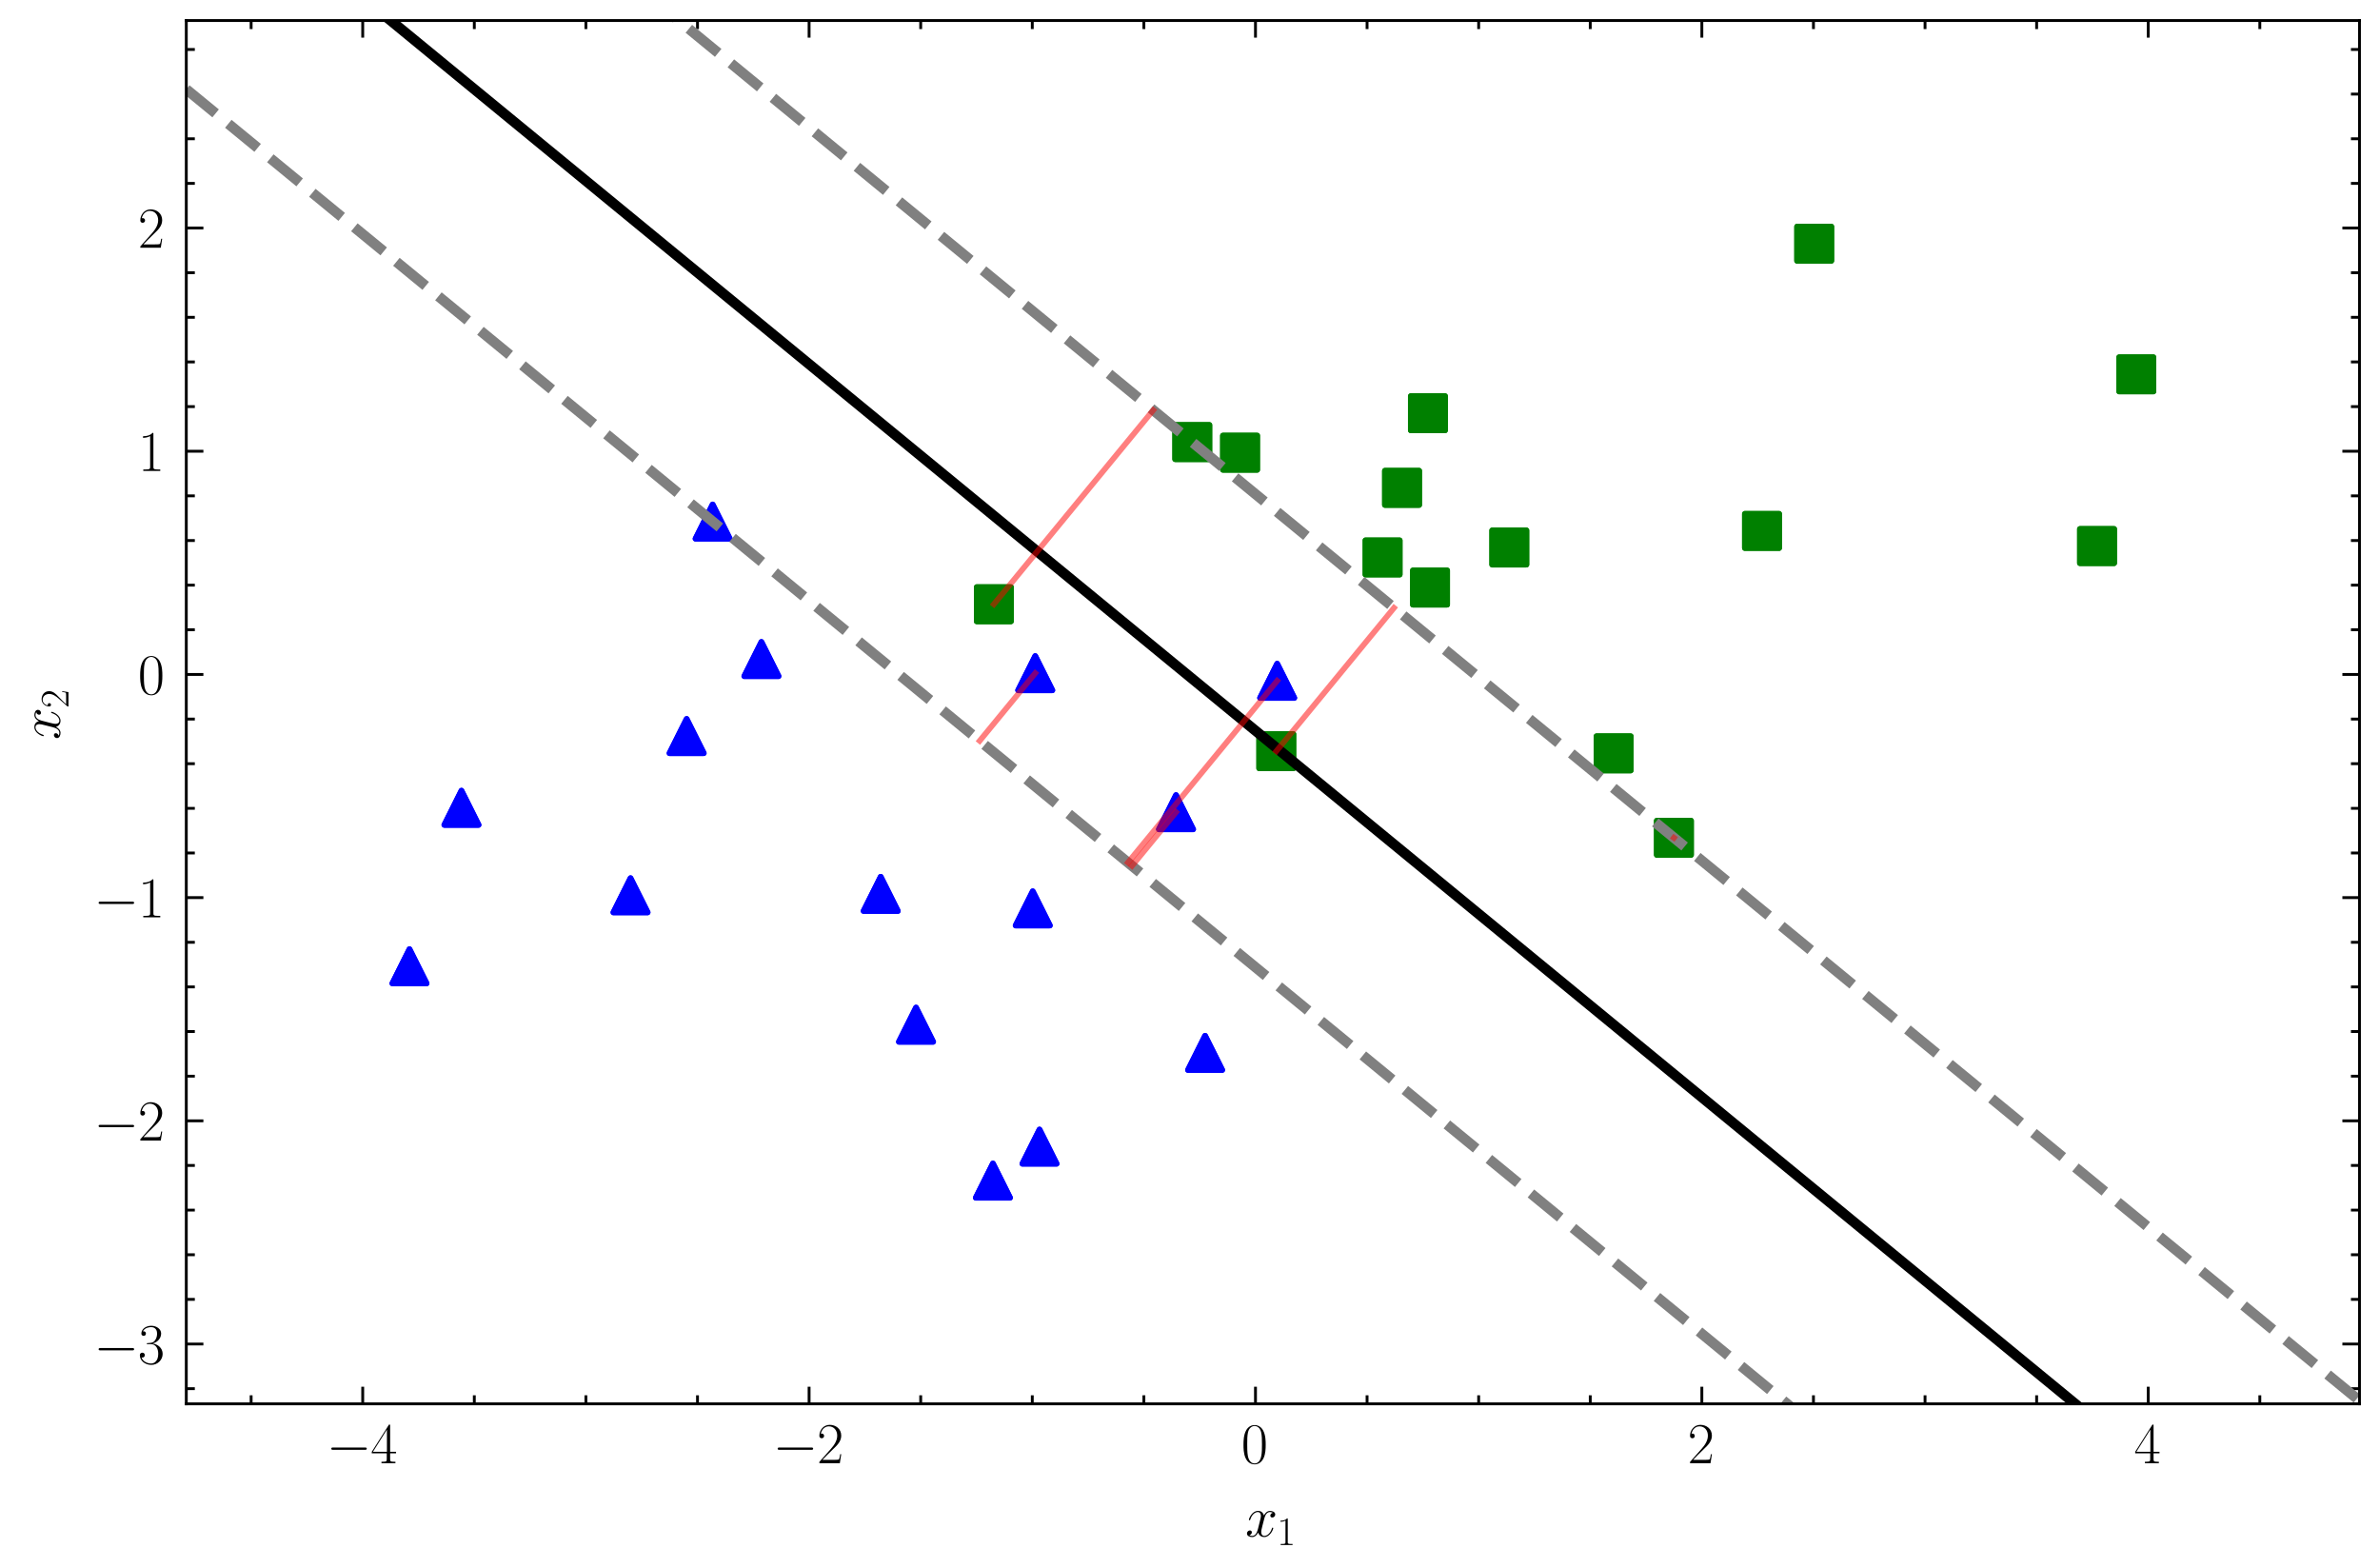 <?xml version="1.0" encoding="utf-8" standalone="no"?>
<!DOCTYPE svg PUBLIC "-//W3C//DTD SVG 1.1//EN"
  "http://www.w3.org/Graphics/SVG/1.1/DTD/svg11.dtd">
<svg xmlns:xlink="http://www.w3.org/1999/xlink" width="417.6pt" height="275.121pt" viewBox="0 0 417.6 275.121" xmlns="http://www.w3.org/2000/svg" version="1.1">
 <defs>
  <style type="text/css">*{stroke-linejoin: round; stroke-linecap: butt}</style>
 </defs>
 <g id="figure_1">
  <g id="patch_1">
   <path d="M 0 275.121 
L 417.6 275.121 
L 417.6 0 
L 0 0 
z
" style="fill: #ffffff"/>
  </g>
  <g id="axes_1">
   <g id="patch_2">
    <path d="M 32.686 246.309 
L 414 246.309 
L 414 3.6 
L 32.686 3.6 
z
" style="fill: #ffffff"/>
   </g>
   <g id="PathCollection_1">
    <defs>
     <path id="m9a7b02ce6c" d="M -3 3 
L 3 3 
L 3 -3 
L -3 -3 
z
" style="stroke: #008000"/>
    </defs>
    <g clip-path="url(#pd313329c5a)">
     <use xlink:href="#m9a7b02ce6c" x="309.165" y="93.155" style="fill: #008000; stroke: #008000"/>
     <use xlink:href="#m9a7b02ce6c" x="318.325" y="42.761" style="fill: #008000; stroke: #008000"/>
     <use xlink:href="#m9a7b02ce6c" x="264.825" y="96.064" style="fill: #008000; stroke: #008000"/>
     <use xlink:href="#m9a7b02ce6c" x="374.839" y="65.682" style="fill: #008000; stroke: #008000"/>
     <use xlink:href="#m9a7b02ce6c" x="250.548" y="72.503" style="fill: #008000; stroke: #008000"/>
     <use xlink:href="#m9a7b02ce6c" x="250.916" y="103.089" style="fill: #008000; stroke: #008000"/>
     <use xlink:href="#m9a7b02ce6c" x="293.71" y="146.999" style="fill: #008000; stroke: #008000"/>
     <use xlink:href="#m9a7b02ce6c" x="174.382" y="106.018" style="fill: #008000; stroke: #008000"/>
     <use xlink:href="#m9a7b02ce6c" x="217.584" y="79.429" style="fill: #008000; stroke: #008000"/>
     <use xlink:href="#m9a7b02ce6c" x="223.942" y="131.802" style="fill: #008000; stroke: #008000"/>
     <use xlink:href="#m9a7b02ce6c" x="367.949" y="95.81" style="fill: #008000; stroke: #008000"/>
     <use xlink:href="#m9a7b02ce6c" x="283.127" y="132.18" style="fill: #008000; stroke: #008000"/>
     <use xlink:href="#m9a7b02ce6c" x="246.004" y="85.596" style="fill: #008000; stroke: #008000"/>
     <use xlink:href="#m9a7b02ce6c" x="209.201" y="77.565" style="fill: #008000; stroke: #008000"/>
     <use xlink:href="#m9a7b02ce6c" x="242.591" y="97.809" style="fill: #008000; stroke: #008000"/>
    </g>
   </g>
   <g id="PathCollection_2">
    <defs>
     <path id="mfb7d7a7ef0" d="M 0 -3 
L -3 3 
L 3 3 
z
" style="stroke: #0000ff"/>
    </defs>
    <g clip-path="url(#pd313329c5a)">
     <use xlink:href="#mfb7d7a7ef0" x="125.042" y="91.516" style="fill: #0000ff; stroke: #0000ff"/>
     <use xlink:href="#mfb7d7a7ef0" x="160.728" y="179.788" style="fill: #0000ff; stroke: #0000ff"/>
     <use xlink:href="#mfb7d7a7ef0" x="211.449" y="184.736" style="fill: #0000ff; stroke: #0000ff"/>
     <use xlink:href="#mfb7d7a7ef0" x="174.218" y="207.148" style="fill: #0000ff; stroke: #0000ff"/>
     <use xlink:href="#mfb7d7a7ef0" x="80.968" y="141.731" style="fill: #0000ff; stroke: #0000ff"/>
     <use xlink:href="#mfb7d7a7ef0" x="206.348" y="142.505" style="fill: #0000ff; stroke: #0000ff"/>
     <use xlink:href="#mfb7d7a7ef0" x="154.53" y="156.837" style="fill: #0000ff; stroke: #0000ff"/>
     <use xlink:href="#mfb7d7a7ef0" x="71.847" y="169.539" style="fill: #0000ff; stroke: #0000ff"/>
     <use xlink:href="#mfb7d7a7ef0" x="133.6" y="115.636" style="fill: #0000ff; stroke: #0000ff"/>
     <use xlink:href="#mfb7d7a7ef0" x="182.393" y="201.183" style="fill: #0000ff; stroke: #0000ff"/>
     <use xlink:href="#mfb7d7a7ef0" x="181.208" y="159.384" style="fill: #0000ff; stroke: #0000ff"/>
     <use xlink:href="#mfb7d7a7ef0" x="120.479" y="129.148" style="fill: #0000ff; stroke: #0000ff"/>
     <use xlink:href="#mfb7d7a7ef0" x="224.096" y="119.453" style="fill: #0000ff; stroke: #0000ff"/>
     <use xlink:href="#mfb7d7a7ef0" x="110.633" y="157.083" style="fill: #0000ff; stroke: #0000ff"/>
     <use xlink:href="#mfb7d7a7ef0" x="181.644" y="118.111" style="fill: #0000ff; stroke: #0000ff"/>
    </g>
   </g>
   <g id="PathCollection_3">
    <g clip-path="url(#pd313329c5a)">
     <use xlink:href="#m9a7b02ce6c" x="309.165" y="93.155" style="fill: #008000; stroke: #008000"/>
     <use xlink:href="#m9a7b02ce6c" x="318.325" y="42.761" style="fill: #008000; stroke: #008000"/>
     <use xlink:href="#m9a7b02ce6c" x="264.825" y="96.064" style="fill: #008000; stroke: #008000"/>
     <use xlink:href="#m9a7b02ce6c" x="374.839" y="65.682" style="fill: #008000; stroke: #008000"/>
     <use xlink:href="#m9a7b02ce6c" x="250.548" y="72.503" style="fill: #008000; stroke: #008000"/>
     <use xlink:href="#m9a7b02ce6c" x="250.916" y="103.089" style="fill: #008000; stroke: #008000"/>
     <use xlink:href="#m9a7b02ce6c" x="293.71" y="146.999" style="fill: #008000; stroke: #008000"/>
     <use xlink:href="#m9a7b02ce6c" x="174.382" y="106.018" style="fill: #008000; stroke: #008000"/>
     <use xlink:href="#m9a7b02ce6c" x="217.584" y="79.429" style="fill: #008000; stroke: #008000"/>
     <use xlink:href="#m9a7b02ce6c" x="223.942" y="131.802" style="fill: #008000; stroke: #008000"/>
     <use xlink:href="#m9a7b02ce6c" x="367.949" y="95.81" style="fill: #008000; stroke: #008000"/>
     <use xlink:href="#m9a7b02ce6c" x="283.127" y="132.18" style="fill: #008000; stroke: #008000"/>
     <use xlink:href="#m9a7b02ce6c" x="246.004" y="85.596" style="fill: #008000; stroke: #008000"/>
     <use xlink:href="#m9a7b02ce6c" x="209.201" y="77.565" style="fill: #008000; stroke: #008000"/>
     <use xlink:href="#m9a7b02ce6c" x="242.591" y="97.809" style="fill: #008000; stroke: #008000"/>
    </g>
   </g>
   <g id="PathCollection_4">
    <g clip-path="url(#pd313329c5a)">
     <use xlink:href="#mfb7d7a7ef0" x="125.042" y="91.516" style="fill: #0000ff; stroke: #0000ff"/>
     <use xlink:href="#mfb7d7a7ef0" x="160.728" y="179.788" style="fill: #0000ff; stroke: #0000ff"/>
     <use xlink:href="#mfb7d7a7ef0" x="211.449" y="184.736" style="fill: #0000ff; stroke: #0000ff"/>
     <use xlink:href="#mfb7d7a7ef0" x="174.218" y="207.148" style="fill: #0000ff; stroke: #0000ff"/>
     <use xlink:href="#mfb7d7a7ef0" x="80.968" y="141.731" style="fill: #0000ff; stroke: #0000ff"/>
     <use xlink:href="#mfb7d7a7ef0" x="206.348" y="142.505" style="fill: #0000ff; stroke: #0000ff"/>
     <use xlink:href="#mfb7d7a7ef0" x="154.53" y="156.837" style="fill: #0000ff; stroke: #0000ff"/>
     <use xlink:href="#mfb7d7a7ef0" x="71.847" y="169.539" style="fill: #0000ff; stroke: #0000ff"/>
     <use xlink:href="#mfb7d7a7ef0" x="133.6" y="115.636" style="fill: #0000ff; stroke: #0000ff"/>
     <use xlink:href="#mfb7d7a7ef0" x="182.393" y="201.183" style="fill: #0000ff; stroke: #0000ff"/>
     <use xlink:href="#mfb7d7a7ef0" x="181.208" y="159.384" style="fill: #0000ff; stroke: #0000ff"/>
     <use xlink:href="#mfb7d7a7ef0" x="120.479" y="129.148" style="fill: #0000ff; stroke: #0000ff"/>
     <use xlink:href="#mfb7d7a7ef0" x="224.096" y="119.453" style="fill: #0000ff; stroke: #0000ff"/>
     <use xlink:href="#mfb7d7a7ef0" x="110.633" y="157.083" style="fill: #0000ff; stroke: #0000ff"/>
     <use xlink:href="#mfb7d7a7ef0" x="181.644" y="118.111" style="fill: #0000ff; stroke: #0000ff"/>
    </g>
   </g>
   <g id="matplotlib.axis_1">
    <g id="xtick_1">
     <g id="line2d_1">
      <defs>
       <path id="m706eb0a43e" d="M 0 0 
L 0 -3 
" style="stroke: #000000; stroke-width: 0.5"/>
      </defs>
      <g>
       <use xlink:href="#m706eb0a43e" x="63.643" y="246.309" style="stroke: #000000; stroke-width: 0.5"/>
      </g>
     </g>
     <g id="line2d_2">
      <defs>
       <path id="m7cd0681e5d" d="M 0 0 
L 0 3 
" style="stroke: #000000; stroke-width: 0.5"/>
      </defs>
      <g>
       <use xlink:href="#m7cd0681e5d" x="63.643" y="3.6" style="stroke: #000000; stroke-width: 0.5"/>
      </g>
     </g>
     <g id="text_1">
      <!-- $\mathdefault{−4}$ -->
      <g transform="translate(57.278 256.728) scale(0.1 -0.1)">
       <defs>
        <path id="CMSY10-0" d="M 4218 1472 
C 4326 1472 4442 1472 4442 1600 
C 4442 1728 4326 1728 4218 1728 
L 755 1728 
C 646 1728 531 1728 531 1600 
C 531 1472 646 1472 755 1472 
L 4218 1472 
z
" transform="scale(0.016)"/>
        <path id="CMR17-34" d="M 2150 4122 
C 2150 4256 2144 4256 2029 4256 
L 128 1254 
L 128 1088 
L 1779 1088 
L 1779 457 
C 1779 224 1766 160 1318 160 
L 1197 160 
L 1197 0 
C 1402 0 1747 0 1965 0 
C 2182 0 2528 0 2733 0 
L 2733 160 
L 2611 160 
C 2163 160 2150 224 2150 457 
L 2150 1088 
L 2803 1088 
L 2803 1254 
L 2150 1254 
L 2150 4122 
z
M 1798 3703 
L 1798 1254 
L 256 1254 
L 1798 3703 
z
" transform="scale(0.016)"/>
       </defs>
       <use xlink:href="#CMSY10-0" transform="scale(0.996)"/>
       <use xlink:href="#CMR17-34" transform="translate(77.487 0) scale(0.996)"/>
      </g>
     </g>
    </g>
    <g id="xtick_2">
     <g id="line2d_3">
      <g>
       <use xlink:href="#m706eb0a43e" x="141.966" y="246.309" style="stroke: #000000; stroke-width: 0.5"/>
      </g>
     </g>
     <g id="line2d_4">
      <g>
       <use xlink:href="#m7cd0681e5d" x="141.966" y="3.6" style="stroke: #000000; stroke-width: 0.5"/>
      </g>
     </g>
     <g id="text_2">
      <!-- $\mathdefault{−2}$ -->
      <g transform="translate(135.601 256.728) scale(0.1 -0.1)">
       <defs>
        <path id="CMR17-32" d="M 2669 989 
L 2554 989 
C 2490 536 2438 459 2413 420 
C 2381 369 1920 369 1830 369 
L 602 369 
C 832 619 1280 1072 1824 1597 
C 2214 1967 2669 2402 2669 3035 
C 2669 3790 2067 4224 1395 4224 
C 691 4224 262 3604 262 3030 
C 262 2780 448 2748 525 2748 
C 589 2748 781 2787 781 3010 
C 781 3207 614 3264 525 3264 
C 486 3264 448 3258 422 3245 
C 544 3790 915 4058 1306 4058 
C 1862 4058 2227 3617 2227 3035 
C 2227 2479 1901 2000 1536 1584 
L 262 146 
L 262 0 
L 2515 0 
L 2669 989 
z
" transform="scale(0.016)"/>
       </defs>
       <use xlink:href="#CMSY10-0" transform="scale(0.996)"/>
       <use xlink:href="#CMR17-32" transform="translate(77.487 0) scale(0.996)"/>
      </g>
     </g>
    </g>
    <g id="xtick_3">
     <g id="line2d_5">
      <g>
       <use xlink:href="#m706eb0a43e" x="220.289" y="246.309" style="stroke: #000000; stroke-width: 0.5"/>
      </g>
     </g>
     <g id="line2d_6">
      <g>
       <use xlink:href="#m7cd0681e5d" x="220.289" y="3.6" style="stroke: #000000; stroke-width: 0.5"/>
      </g>
     </g>
     <g id="text_3">
      <!-- $\mathdefault{0}$ -->
      <g transform="translate(217.798 256.728) scale(0.1 -0.1)">
       <defs>
        <path id="CMR17-30" d="M 2688 2025 
C 2688 2416 2682 3080 2413 3591 
C 2176 4039 1798 4198 1466 4198 
C 1158 4198 768 4058 525 3597 
C 269 3118 243 2524 243 2025 
C 243 1661 250 1106 448 619 
C 723 -39 1216 -128 1466 -128 
C 1760 -128 2208 -7 2470 600 
C 2662 1042 2688 1559 2688 2025 
z
M 1466 -26 
C 1056 -26 813 325 723 812 
C 653 1188 653 1738 653 2096 
C 653 2588 653 2997 736 3387 
C 858 3929 1216 4096 1466 4096 
C 1728 4096 2067 3923 2189 3400 
C 2272 3036 2278 2607 2278 2096 
C 2278 1680 2278 1169 2202 792 
C 2067 95 1690 -26 1466 -26 
z
" transform="scale(0.016)"/>
       </defs>
       <use xlink:href="#CMR17-30" transform="scale(0.996)"/>
      </g>
     </g>
    </g>
    <g id="xtick_4">
     <g id="line2d_7">
      <g>
       <use xlink:href="#m706eb0a43e" x="298.611" y="246.309" style="stroke: #000000; stroke-width: 0.5"/>
      </g>
     </g>
     <g id="line2d_8">
      <g>
       <use xlink:href="#m7cd0681e5d" x="298.611" y="3.6" style="stroke: #000000; stroke-width: 0.5"/>
      </g>
     </g>
     <g id="text_4">
      <!-- $\mathdefault{2}$ -->
      <g transform="translate(296.12 256.728) scale(0.1 -0.1)">
       <use xlink:href="#CMR17-32" transform="scale(0.996)"/>
      </g>
     </g>
    </g>
    <g id="xtick_5">
     <g id="line2d_9">
      <g>
       <use xlink:href="#m706eb0a43e" x="376.934" y="246.309" style="stroke: #000000; stroke-width: 0.5"/>
      </g>
     </g>
     <g id="line2d_10">
      <g>
       <use xlink:href="#m7cd0681e5d" x="376.934" y="3.6" style="stroke: #000000; stroke-width: 0.5"/>
      </g>
     </g>
     <g id="text_5">
      <!-- $\mathdefault{4}$ -->
      <g transform="translate(374.443 256.728) scale(0.1 -0.1)">
       <use xlink:href="#CMR17-34" transform="scale(0.996)"/>
      </g>
     </g>
    </g>
    <g id="xtick_6">
     <g id="line2d_11">
      <defs>
       <path id="m7ff413f7b2" d="M 0 0 
L 0 -1.5 
" style="stroke: #000000; stroke-width: 0.5"/>
      </defs>
      <g>
       <use xlink:href="#m7ff413f7b2" x="44.063" y="246.309" style="stroke: #000000; stroke-width: 0.5"/>
      </g>
     </g>
     <g id="line2d_12">
      <defs>
       <path id="m5652f09e41" d="M 0 0 
L 0 1.5 
" style="stroke: #000000; stroke-width: 0.5"/>
      </defs>
      <g>
       <use xlink:href="#m5652f09e41" x="44.063" y="3.6" style="stroke: #000000; stroke-width: 0.5"/>
      </g>
     </g>
    </g>
    <g id="xtick_7">
     <g id="line2d_13">
      <g>
       <use xlink:href="#m7ff413f7b2" x="83.224" y="246.309" style="stroke: #000000; stroke-width: 0.5"/>
      </g>
     </g>
     <g id="line2d_14">
      <g>
       <use xlink:href="#m5652f09e41" x="83.224" y="3.6" style="stroke: #000000; stroke-width: 0.5"/>
      </g>
     </g>
    </g>
    <g id="xtick_8">
     <g id="line2d_15">
      <g>
       <use xlink:href="#m7ff413f7b2" x="102.805" y="246.309" style="stroke: #000000; stroke-width: 0.5"/>
      </g>
     </g>
     <g id="line2d_16">
      <g>
       <use xlink:href="#m5652f09e41" x="102.805" y="3.6" style="stroke: #000000; stroke-width: 0.5"/>
      </g>
     </g>
    </g>
    <g id="xtick_9">
     <g id="line2d_17">
      <g>
       <use xlink:href="#m7ff413f7b2" x="122.385" y="246.309" style="stroke: #000000; stroke-width: 0.5"/>
      </g>
     </g>
     <g id="line2d_18">
      <g>
       <use xlink:href="#m5652f09e41" x="122.385" y="3.6" style="stroke: #000000; stroke-width: 0.5"/>
      </g>
     </g>
    </g>
    <g id="xtick_10">
     <g id="line2d_19">
      <g>
       <use xlink:href="#m7ff413f7b2" x="161.547" y="246.309" style="stroke: #000000; stroke-width: 0.5"/>
      </g>
     </g>
     <g id="line2d_20">
      <g>
       <use xlink:href="#m5652f09e41" x="161.547" y="3.6" style="stroke: #000000; stroke-width: 0.5"/>
      </g>
     </g>
    </g>
    <g id="xtick_11">
     <g id="line2d_21">
      <g>
       <use xlink:href="#m7ff413f7b2" x="181.127" y="246.309" style="stroke: #000000; stroke-width: 0.5"/>
      </g>
     </g>
     <g id="line2d_22">
      <g>
       <use xlink:href="#m5652f09e41" x="181.127" y="3.6" style="stroke: #000000; stroke-width: 0.5"/>
      </g>
     </g>
    </g>
    <g id="xtick_12">
     <g id="line2d_23">
      <g>
       <use xlink:href="#m7ff413f7b2" x="200.708" y="246.309" style="stroke: #000000; stroke-width: 0.5"/>
      </g>
     </g>
     <g id="line2d_24">
      <g>
       <use xlink:href="#m5652f09e41" x="200.708" y="3.6" style="stroke: #000000; stroke-width: 0.5"/>
      </g>
     </g>
    </g>
    <g id="xtick_13">
     <g id="line2d_25">
      <g>
       <use xlink:href="#m7ff413f7b2" x="239.869" y="246.309" style="stroke: #000000; stroke-width: 0.5"/>
      </g>
     </g>
     <g id="line2d_26">
      <g>
       <use xlink:href="#m5652f09e41" x="239.869" y="3.6" style="stroke: #000000; stroke-width: 0.5"/>
      </g>
     </g>
    </g>
    <g id="xtick_14">
     <g id="line2d_27">
      <g>
       <use xlink:href="#m7ff413f7b2" x="259.45" y="246.309" style="stroke: #000000; stroke-width: 0.5"/>
      </g>
     </g>
     <g id="line2d_28">
      <g>
       <use xlink:href="#m5652f09e41" x="259.45" y="3.6" style="stroke: #000000; stroke-width: 0.5"/>
      </g>
     </g>
    </g>
    <g id="xtick_15">
     <g id="line2d_29">
      <g>
       <use xlink:href="#m7ff413f7b2" x="279.03" y="246.309" style="stroke: #000000; stroke-width: 0.5"/>
      </g>
     </g>
     <g id="line2d_30">
      <g>
       <use xlink:href="#m5652f09e41" x="279.03" y="3.6" style="stroke: #000000; stroke-width: 0.5"/>
      </g>
     </g>
    </g>
    <g id="xtick_16">
     <g id="line2d_31">
      <g>
       <use xlink:href="#m7ff413f7b2" x="318.192" y="246.309" style="stroke: #000000; stroke-width: 0.5"/>
      </g>
     </g>
     <g id="line2d_32">
      <g>
       <use xlink:href="#m5652f09e41" x="318.192" y="3.6" style="stroke: #000000; stroke-width: 0.5"/>
      </g>
     </g>
    </g>
    <g id="xtick_17">
     <g id="line2d_33">
      <g>
       <use xlink:href="#m7ff413f7b2" x="337.772" y="246.309" style="stroke: #000000; stroke-width: 0.5"/>
      </g>
     </g>
     <g id="line2d_34">
      <g>
       <use xlink:href="#m5652f09e41" x="337.772" y="3.6" style="stroke: #000000; stroke-width: 0.5"/>
      </g>
     </g>
    </g>
    <g id="xtick_18">
     <g id="line2d_35">
      <g>
       <use xlink:href="#m7ff413f7b2" x="357.353" y="246.309" style="stroke: #000000; stroke-width: 0.5"/>
      </g>
     </g>
     <g id="line2d_36">
      <g>
       <use xlink:href="#m5652f09e41" x="357.353" y="3.6" style="stroke: #000000; stroke-width: 0.5"/>
      </g>
     </g>
    </g>
    <g id="xtick_19">
     <g id="line2d_37">
      <g>
       <use xlink:href="#m7ff413f7b2" x="396.514" y="246.309" style="stroke: #000000; stroke-width: 0.5"/>
      </g>
     </g>
     <g id="line2d_38">
      <g>
       <use xlink:href="#m5652f09e41" x="396.514" y="3.6" style="stroke: #000000; stroke-width: 0.5"/>
      </g>
     </g>
    </g>
    <g id="text_6">
     <!-- $x_1$ -->
     <g transform="translate(218.51 269.584) scale(0.1 -0.1)">
      <defs>
       <path id="CMMI12-78" d="M 3034 2606 
C 2829 2567 2752 2414 2752 2293 
C 2752 2139 2874 2088 2963 2088 
C 3155 2088 3290 2254 3290 2427 
C 3290 2695 2982 2816 2714 2816 
C 2323 2816 2106 2433 2048 2312 
C 1901 2816 1504 2816 1389 2816 
C 736 2816 390 1980 390 1839 
C 390 1814 416 1782 461 1782 
C 512 1782 525 1820 538 1846 
C 755 2555 1184 2689 1370 2689 
C 1658 2689 1715 2420 1715 2267 
C 1715 2127 1677 1980 1600 1673 
L 1382 798 
C 1286 415 1101 64 762 64 
C 730 64 570 64 435 147 
C 666 192 717 383 717 460 
C 717 588 621 664 499 664 
C 346 664 179 530 179 326 
C 179 57 480 -64 755 -64 
C 1062 -64 1280 179 1414 441 
C 1517 64 1837 -64 2074 -64 
C 2726 -64 3072 773 3072 913 
C 3072 945 3046 971 3008 971 
C 2950 971 2944 939 2925 888 
C 2752 326 2381 64 2093 64 
C 1869 64 1747 230 1747 492 
C 1747 632 1773 734 1875 1156 
L 2099 2024 
C 2195 2408 2413 2689 2707 2689 
C 2720 2689 2899 2689 3034 2606 
z
" transform="scale(0.016)"/>
       <path id="CMR17-31" d="M 1702 4058 
C 1702 4192 1696 4192 1606 4192 
C 1357 3916 979 3827 621 3827 
C 602 3827 570 3827 563 3808 
C 557 3795 557 3782 557 3648 
C 755 3648 1088 3686 1344 3839 
L 1344 461 
C 1344 236 1331 160 781 160 
L 589 160 
L 589 0 
C 896 0 1216 0 1523 0 
C 1830 0 2150 0 2458 0 
L 2458 160 
L 2266 160 
C 1715 160 1702 230 1702 458 
L 1702 4058 
z
" transform="scale(0.016)"/>
      </defs>
      <use xlink:href="#CMMI12-78" transform="scale(0.996)"/>
      <use xlink:href="#CMR17-31" transform="translate(55.434 -14.944) scale(0.697)"/>
     </g>
    </g>
   </g>
   <g id="matplotlib.axis_2">
    <g id="ytick_1">
     <g id="line2d_39">
      <defs>
       <path id="mea4a9ff048" d="M 0 0 
L 3 0 
" style="stroke: #000000; stroke-width: 0.5"/>
      </defs>
      <g>
       <use xlink:href="#mea4a9ff048" x="32.686" y="235.816" style="stroke: #000000; stroke-width: 0.5"/>
      </g>
     </g>
     <g id="line2d_40">
      <defs>
       <path id="m850232710c" d="M 0 0 
L -3 0 
" style="stroke: #000000; stroke-width: 0.5"/>
      </defs>
      <g>
       <use xlink:href="#m850232710c" x="414" y="235.816" style="stroke: #000000; stroke-width: 0.5"/>
      </g>
     </g>
     <g id="text_7">
      <!-- $\mathdefault{−3}$ -->
      <g transform="translate(16.456 239.275) scale(0.1 -0.1)">
       <defs>
        <path id="CMR17-33" d="M 1414 2157 
C 1984 2157 2234 1662 2234 1090 
C 2234 320 1824 25 1453 25 
C 1114 25 563 194 390 693 
C 422 680 454 680 486 680 
C 640 680 755 782 755 948 
C 755 1133 614 1216 486 1216 
C 378 1216 211 1165 211 926 
C 211 335 787 -128 1466 -128 
C 2176 -128 2720 430 2720 1085 
C 2720 1707 2208 2157 1600 2227 
C 2086 2328 2554 2756 2554 3329 
C 2554 3820 2048 4179 1472 4179 
C 890 4179 378 3829 378 3329 
C 378 3110 544 3072 627 3072 
C 762 3072 877 3155 877 3321 
C 877 3486 762 3569 627 3569 
C 602 3569 570 3569 544 3557 
C 730 3959 1235 4032 1459 4032 
C 1683 4032 2106 3925 2106 3320 
C 2106 3143 2080 2828 1862 2550 
C 1670 2304 1453 2304 1242 2284 
C 1210 2284 1062 2269 1037 2269 
C 992 2263 966 2257 966 2208 
C 966 2163 973 2157 1101 2157 
L 1414 2157 
z
" transform="scale(0.016)"/>
       </defs>
       <use xlink:href="#CMSY10-0" transform="scale(0.996)"/>
       <use xlink:href="#CMR17-33" transform="translate(77.487 0) scale(0.996)"/>
      </g>
     </g>
    </g>
    <g id="ytick_2">
     <g id="line2d_41">
      <g>
       <use xlink:href="#mea4a9ff048" x="32.686" y="196.655" style="stroke: #000000; stroke-width: 0.5"/>
      </g>
     </g>
     <g id="line2d_42">
      <g>
       <use xlink:href="#m850232710c" x="414" y="196.655" style="stroke: #000000; stroke-width: 0.5"/>
      </g>
     </g>
     <g id="text_8">
      <!-- $\mathdefault{−2}$ -->
      <g transform="translate(16.456 200.114) scale(0.1 -0.1)">
       <use xlink:href="#CMSY10-0" transform="scale(0.996)"/>
       <use xlink:href="#CMR17-32" transform="translate(77.487 0) scale(0.996)"/>
      </g>
     </g>
    </g>
    <g id="ytick_3">
     <g id="line2d_43">
      <g>
       <use xlink:href="#mea4a9ff048" x="32.686" y="157.493" style="stroke: #000000; stroke-width: 0.5"/>
      </g>
     </g>
     <g id="line2d_44">
      <g>
       <use xlink:href="#m850232710c" x="414" y="157.493" style="stroke: #000000; stroke-width: 0.5"/>
      </g>
     </g>
     <g id="text_9">
      <!-- $\mathdefault{−1}$ -->
      <g transform="translate(16.456 160.953) scale(0.1 -0.1)">
       <use xlink:href="#CMSY10-0" transform="scale(0.996)"/>
       <use xlink:href="#CMR17-31" transform="translate(77.487 0) scale(0.996)"/>
      </g>
     </g>
    </g>
    <g id="ytick_4">
     <g id="line2d_45">
      <g>
       <use xlink:href="#mea4a9ff048" x="32.686" y="118.332" style="stroke: #000000; stroke-width: 0.5"/>
      </g>
     </g>
     <g id="line2d_46">
      <g>
       <use xlink:href="#m850232710c" x="414" y="118.332" style="stroke: #000000; stroke-width: 0.5"/>
      </g>
     </g>
     <g id="text_10">
      <!-- $\mathdefault{0}$ -->
      <g transform="translate(24.204 121.791) scale(0.1 -0.1)">
       <use xlink:href="#CMR17-30" transform="scale(0.996)"/>
      </g>
     </g>
    </g>
    <g id="ytick_5">
     <g id="line2d_47">
      <g>
       <use xlink:href="#mea4a9ff048" x="32.686" y="79.171" style="stroke: #000000; stroke-width: 0.5"/>
      </g>
     </g>
     <g id="line2d_48">
      <g>
       <use xlink:href="#m850232710c" x="414" y="79.171" style="stroke: #000000; stroke-width: 0.5"/>
      </g>
     </g>
     <g id="text_11">
      <!-- $\mathdefault{1}$ -->
      <g transform="translate(24.204 82.63) scale(0.1 -0.1)">
       <use xlink:href="#CMR17-31" transform="scale(0.996)"/>
      </g>
     </g>
    </g>
    <g id="ytick_6">
     <g id="line2d_49">
      <g>
       <use xlink:href="#mea4a9ff048" x="32.686" y="40.01" style="stroke: #000000; stroke-width: 0.5"/>
      </g>
     </g>
     <g id="line2d_50">
      <g>
       <use xlink:href="#m850232710c" x="414" y="40.01" style="stroke: #000000; stroke-width: 0.5"/>
      </g>
     </g>
     <g id="text_12">
      <!-- $\mathdefault{2}$ -->
      <g transform="translate(24.204 43.469) scale(0.1 -0.1)">
       <use xlink:href="#CMR17-32" transform="scale(0.996)"/>
      </g>
     </g>
    </g>
    <g id="ytick_7">
     <g id="line2d_51">
      <defs>
       <path id="me8d7425082" d="M 0 0 
L 1.5 0 
" style="stroke: #000000; stroke-width: 0.5"/>
      </defs>
      <g>
       <use xlink:href="#me8d7425082" x="32.686" y="243.648" style="stroke: #000000; stroke-width: 0.5"/>
      </g>
     </g>
     <g id="line2d_52">
      <defs>
       <path id="mdb8362cbc8" d="M 0 0 
L -1.5 0 
" style="stroke: #000000; stroke-width: 0.5"/>
      </defs>
      <g>
       <use xlink:href="#mdb8362cbc8" x="414" y="243.648" style="stroke: #000000; stroke-width: 0.5"/>
      </g>
     </g>
    </g>
    <g id="ytick_8">
     <g id="line2d_53">
      <g>
       <use xlink:href="#me8d7425082" x="32.686" y="227.984" style="stroke: #000000; stroke-width: 0.5"/>
      </g>
     </g>
     <g id="line2d_54">
      <g>
       <use xlink:href="#mdb8362cbc8" x="414" y="227.984" style="stroke: #000000; stroke-width: 0.5"/>
      </g>
     </g>
    </g>
    <g id="ytick_9">
     <g id="line2d_55">
      <g>
       <use xlink:href="#me8d7425082" x="32.686" y="220.151" style="stroke: #000000; stroke-width: 0.5"/>
      </g>
     </g>
     <g id="line2d_56">
      <g>
       <use xlink:href="#mdb8362cbc8" x="414" y="220.151" style="stroke: #000000; stroke-width: 0.5"/>
      </g>
     </g>
    </g>
    <g id="ytick_10">
     <g id="line2d_57">
      <g>
       <use xlink:href="#me8d7425082" x="32.686" y="212.319" style="stroke: #000000; stroke-width: 0.5"/>
      </g>
     </g>
     <g id="line2d_58">
      <g>
       <use xlink:href="#mdb8362cbc8" x="414" y="212.319" style="stroke: #000000; stroke-width: 0.5"/>
      </g>
     </g>
    </g>
    <g id="ytick_11">
     <g id="line2d_59">
      <g>
       <use xlink:href="#me8d7425082" x="32.686" y="204.487" style="stroke: #000000; stroke-width: 0.5"/>
      </g>
     </g>
     <g id="line2d_60">
      <g>
       <use xlink:href="#mdb8362cbc8" x="414" y="204.487" style="stroke: #000000; stroke-width: 0.5"/>
      </g>
     </g>
    </g>
    <g id="ytick_12">
     <g id="line2d_61">
      <g>
       <use xlink:href="#me8d7425082" x="32.686" y="188.822" style="stroke: #000000; stroke-width: 0.5"/>
      </g>
     </g>
     <g id="line2d_62">
      <g>
       <use xlink:href="#mdb8362cbc8" x="414" y="188.822" style="stroke: #000000; stroke-width: 0.5"/>
      </g>
     </g>
    </g>
    <g id="ytick_13">
     <g id="line2d_63">
      <g>
       <use xlink:href="#me8d7425082" x="32.686" y="180.99" style="stroke: #000000; stroke-width: 0.5"/>
      </g>
     </g>
     <g id="line2d_64">
      <g>
       <use xlink:href="#mdb8362cbc8" x="414" y="180.99" style="stroke: #000000; stroke-width: 0.5"/>
      </g>
     </g>
    </g>
    <g id="ytick_14">
     <g id="line2d_65">
      <g>
       <use xlink:href="#me8d7425082" x="32.686" y="173.158" style="stroke: #000000; stroke-width: 0.5"/>
      </g>
     </g>
     <g id="line2d_66">
      <g>
       <use xlink:href="#mdb8362cbc8" x="414" y="173.158" style="stroke: #000000; stroke-width: 0.5"/>
      </g>
     </g>
    </g>
    <g id="ytick_15">
     <g id="line2d_67">
      <g>
       <use xlink:href="#me8d7425082" x="32.686" y="165.326" style="stroke: #000000; stroke-width: 0.5"/>
      </g>
     </g>
     <g id="line2d_68">
      <g>
       <use xlink:href="#mdb8362cbc8" x="414" y="165.326" style="stroke: #000000; stroke-width: 0.5"/>
      </g>
     </g>
    </g>
    <g id="ytick_16">
     <g id="line2d_69">
      <g>
       <use xlink:href="#me8d7425082" x="32.686" y="149.661" style="stroke: #000000; stroke-width: 0.5"/>
      </g>
     </g>
     <g id="line2d_70">
      <g>
       <use xlink:href="#mdb8362cbc8" x="414" y="149.661" style="stroke: #000000; stroke-width: 0.5"/>
      </g>
     </g>
    </g>
    <g id="ytick_17">
     <g id="line2d_71">
      <g>
       <use xlink:href="#me8d7425082" x="32.686" y="141.829" style="stroke: #000000; stroke-width: 0.5"/>
      </g>
     </g>
     <g id="line2d_72">
      <g>
       <use xlink:href="#mdb8362cbc8" x="414" y="141.829" style="stroke: #000000; stroke-width: 0.5"/>
      </g>
     </g>
    </g>
    <g id="ytick_18">
     <g id="line2d_73">
      <g>
       <use xlink:href="#me8d7425082" x="32.686" y="133.997" style="stroke: #000000; stroke-width: 0.5"/>
      </g>
     </g>
     <g id="line2d_74">
      <g>
       <use xlink:href="#mdb8362cbc8" x="414" y="133.997" style="stroke: #000000; stroke-width: 0.5"/>
      </g>
     </g>
    </g>
    <g id="ytick_19">
     <g id="line2d_75">
      <g>
       <use xlink:href="#me8d7425082" x="32.686" y="126.164" style="stroke: #000000; stroke-width: 0.5"/>
      </g>
     </g>
     <g id="line2d_76">
      <g>
       <use xlink:href="#mdb8362cbc8" x="414" y="126.164" style="stroke: #000000; stroke-width: 0.5"/>
      </g>
     </g>
    </g>
    <g id="ytick_20">
     <g id="line2d_77">
      <g>
       <use xlink:href="#me8d7425082" x="32.686" y="110.5" style="stroke: #000000; stroke-width: 0.5"/>
      </g>
     </g>
     <g id="line2d_78">
      <g>
       <use xlink:href="#mdb8362cbc8" x="414" y="110.5" style="stroke: #000000; stroke-width: 0.5"/>
      </g>
     </g>
    </g>
    <g id="ytick_21">
     <g id="line2d_79">
      <g>
       <use xlink:href="#me8d7425082" x="32.686" y="102.668" style="stroke: #000000; stroke-width: 0.5"/>
      </g>
     </g>
     <g id="line2d_80">
      <g>
       <use xlink:href="#mdb8362cbc8" x="414" y="102.668" style="stroke: #000000; stroke-width: 0.5"/>
      </g>
     </g>
    </g>
    <g id="ytick_22">
     <g id="line2d_81">
      <g>
       <use xlink:href="#me8d7425082" x="32.686" y="94.835" style="stroke: #000000; stroke-width: 0.5"/>
      </g>
     </g>
     <g id="line2d_82">
      <g>
       <use xlink:href="#mdb8362cbc8" x="414" y="94.835" style="stroke: #000000; stroke-width: 0.5"/>
      </g>
     </g>
    </g>
    <g id="ytick_23">
     <g id="line2d_83">
      <g>
       <use xlink:href="#me8d7425082" x="32.686" y="87.003" style="stroke: #000000; stroke-width: 0.5"/>
      </g>
     </g>
     <g id="line2d_84">
      <g>
       <use xlink:href="#mdb8362cbc8" x="414" y="87.003" style="stroke: #000000; stroke-width: 0.5"/>
      </g>
     </g>
    </g>
    <g id="ytick_24">
     <g id="line2d_85">
      <g>
       <use xlink:href="#me8d7425082" x="32.686" y="71.339" style="stroke: #000000; stroke-width: 0.5"/>
      </g>
     </g>
     <g id="line2d_86">
      <g>
       <use xlink:href="#mdb8362cbc8" x="414" y="71.339" style="stroke: #000000; stroke-width: 0.5"/>
      </g>
     </g>
    </g>
    <g id="ytick_25">
     <g id="line2d_87">
      <g>
       <use xlink:href="#me8d7425082" x="32.686" y="63.506" style="stroke: #000000; stroke-width: 0.5"/>
      </g>
     </g>
     <g id="line2d_88">
      <g>
       <use xlink:href="#mdb8362cbc8" x="414" y="63.506" style="stroke: #000000; stroke-width: 0.5"/>
      </g>
     </g>
    </g>
    <g id="ytick_26">
     <g id="line2d_89">
      <g>
       <use xlink:href="#me8d7425082" x="32.686" y="55.674" style="stroke: #000000; stroke-width: 0.5"/>
      </g>
     </g>
     <g id="line2d_90">
      <g>
       <use xlink:href="#mdb8362cbc8" x="414" y="55.674" style="stroke: #000000; stroke-width: 0.5"/>
      </g>
     </g>
    </g>
    <g id="ytick_27">
     <g id="line2d_91">
      <g>
       <use xlink:href="#me8d7425082" x="32.686" y="47.842" style="stroke: #000000; stroke-width: 0.5"/>
      </g>
     </g>
     <g id="line2d_92">
      <g>
       <use xlink:href="#mdb8362cbc8" x="414" y="47.842" style="stroke: #000000; stroke-width: 0.5"/>
      </g>
     </g>
    </g>
    <g id="ytick_28">
     <g id="line2d_93">
      <g>
       <use xlink:href="#me8d7425082" x="32.686" y="32.177" style="stroke: #000000; stroke-width: 0.5"/>
      </g>
     </g>
     <g id="line2d_94">
      <g>
       <use xlink:href="#mdb8362cbc8" x="414" y="32.177" style="stroke: #000000; stroke-width: 0.5"/>
      </g>
     </g>
    </g>
    <g id="ytick_29">
     <g id="line2d_95">
      <g>
       <use xlink:href="#me8d7425082" x="32.686" y="24.345" style="stroke: #000000; stroke-width: 0.5"/>
      </g>
     </g>
     <g id="line2d_96">
      <g>
       <use xlink:href="#mdb8362cbc8" x="414" y="24.345" style="stroke: #000000; stroke-width: 0.5"/>
      </g>
     </g>
    </g>
    <g id="ytick_30">
     <g id="line2d_97">
      <g>
       <use xlink:href="#me8d7425082" x="32.686" y="16.513" style="stroke: #000000; stroke-width: 0.5"/>
      </g>
     </g>
     <g id="line2d_98">
      <g>
       <use xlink:href="#mdb8362cbc8" x="414" y="16.513" style="stroke: #000000; stroke-width: 0.5"/>
      </g>
     </g>
    </g>
    <g id="ytick_31">
     <g id="line2d_99">
      <g>
       <use xlink:href="#me8d7425082" x="32.686" y="8.681" style="stroke: #000000; stroke-width: 0.5"/>
      </g>
     </g>
     <g id="line2d_100">
      <g>
       <use xlink:href="#mdb8362cbc8" x="414" y="8.681" style="stroke: #000000; stroke-width: 0.5"/>
      </g>
     </g>
    </g>
    <g id="text_13">
     <!-- $x_2$ -->
     <g transform="translate(10.518 129.787) rotate(-90) scale(0.1 -0.1)">
      <use xlink:href="#CMMI12-78" transform="scale(0.996)"/>
      <use xlink:href="#CMR17-32" transform="translate(55.434 -14.944) scale(0.697)"/>
     </g>
    </g>
   </g>
   <g id="line2d_101">
    <path d="M 62.943 -1 
L 400.421 276.121 
L 400.421 276.121 
" clip-path="url(#pd313329c5a)" style="fill: none; stroke: #000000; stroke-width: 1.8; stroke-linecap: square"/>
   </g>
   <g id="line2d_102">
    <path d="M 113.493 -1 
L 414 245.762 
L 414 245.762 
" clip-path="url(#pd313329c5a)" style="fill: none; stroke-dasharray: 6.66,2.88; stroke-dashoffset: 0; stroke: #808080; stroke-width: 1.8"/>
   </g>
   <g id="line2d_103">
    <path d="M 32.686 15.664 
L 349.871 276.121 
L 349.871 276.121 
" clip-path="url(#pd313329c5a)" style="fill: none; stroke-dasharray: 6.66,2.88; stroke-dashoffset: 0; stroke: #808080; stroke-width: 1.8"/>
   </g>
   <g id="line2d_104">
    <path d="M 293.71 146.999 
L 293.716 146.991 
" clip-path="url(#pd313329c5a)" style="fill: none; stroke: #ff0000; stroke-opacity: 0.5; stroke-linecap: square"/>
   </g>
   <g id="line2d_105">
    <path d="M 174.382 106.018 
L 202.347 71.963 
" clip-path="url(#pd313329c5a)" style="fill: none; stroke: #ff0000; stroke-opacity: 0.5; stroke-linecap: square"/>
   </g>
   <g id="line2d_106">
    <path d="M 223.942 131.802 
L 244.593 106.653 
" clip-path="url(#pd313329c5a)" style="fill: none; stroke: #ff0000; stroke-opacity: 0.5; stroke-linecap: square"/>
   </g>
   <g id="line2d_107">
    <path d="M 206.348 142.505 
L 198.618 151.919 
" clip-path="url(#pd313329c5a)" style="fill: none; stroke: #ff0000; stroke-opacity: 0.5; stroke-linecap: square"/>
   </g>
   <g id="line2d_108">
    <path d="M 224.096 119.453 
L 197.912 151.34 
" clip-path="url(#pd313329c5a)" style="fill: none; stroke: #ff0000; stroke-opacity: 0.5; stroke-linecap: square"/>
   </g>
   <g id="line2d_109">
    <path d="M 181.644 118.111 
L 171.898 129.979 
" clip-path="url(#pd313329c5a)" style="fill: none; stroke: #ff0000; stroke-opacity: 0.5; stroke-linecap: square"/>
   </g>
   <g id="patch_3">
    <path d="M 32.686 246.309 
L 32.686 3.6 
" style="fill: none; stroke: #000000; stroke-width: 0.5; stroke-linejoin: miter; stroke-linecap: square"/>
   </g>
   <g id="patch_4">
    <path d="M 414 246.309 
L 414 3.6 
" style="fill: none; stroke: #000000; stroke-width: 0.5; stroke-linejoin: miter; stroke-linecap: square"/>
   </g>
   <g id="patch_5">
    <path d="M 32.686 246.309 
L 414 246.309 
" style="fill: none; stroke: #000000; stroke-width: 0.5; stroke-linejoin: miter; stroke-linecap: square"/>
   </g>
   <g id="patch_6">
    <path d="M 32.686 3.6 
L 414 3.6 
" style="fill: none; stroke: #000000; stroke-width: 0.5; stroke-linejoin: miter; stroke-linecap: square"/>
   </g>
  </g>
 </g>
 <defs>
  <clipPath id="pd313329c5a">
   <rect x="32.686" y="3.6" width="381.314" height="242.709"/>
  </clipPath>
 </defs>
</svg>
